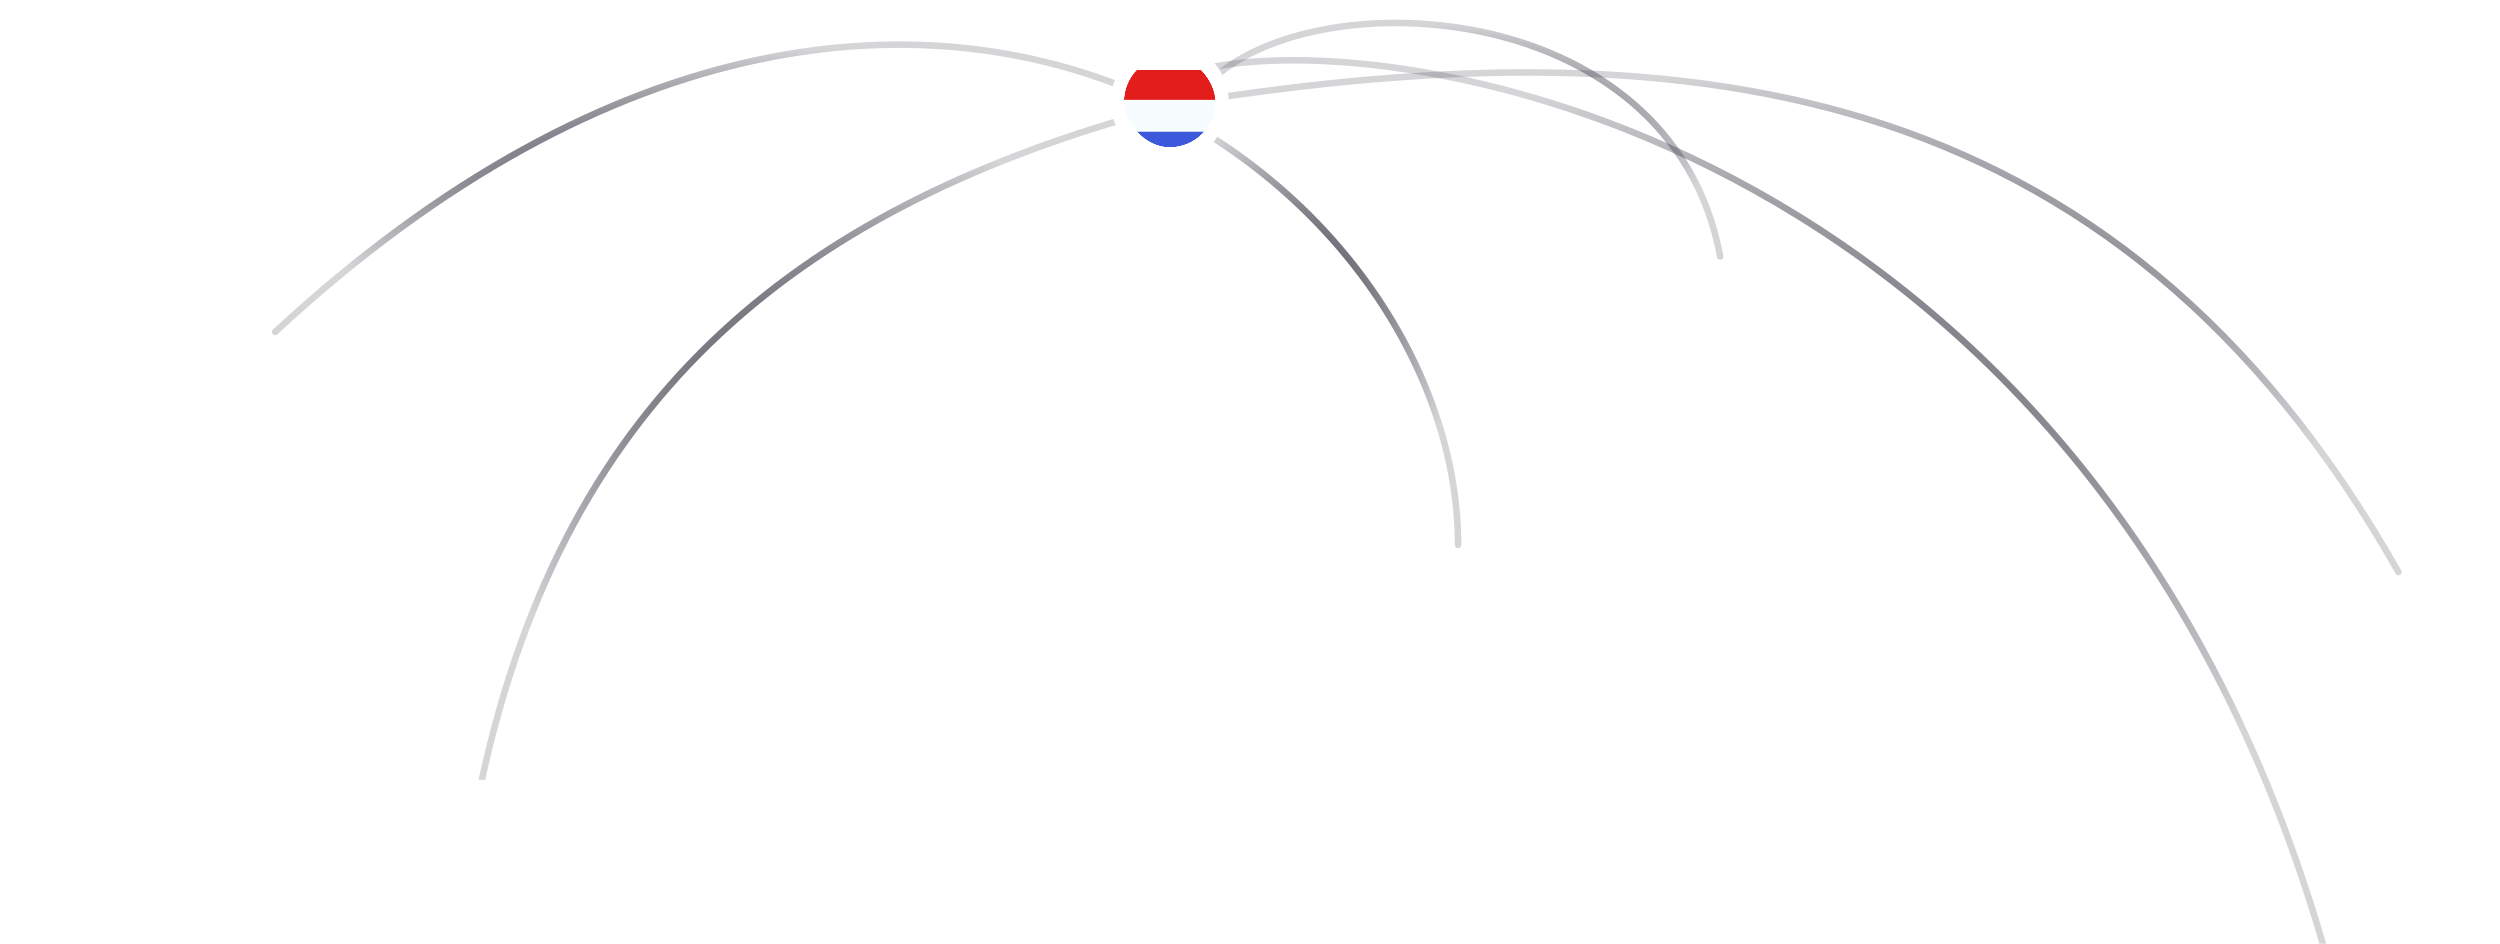 <svg width="763" height="288" viewBox="0 0 763 288" fill="none" xmlns="http://www.w3.org/2000/svg">
<g clip-path="url(#clip0_434_2)">
<path d="M354 32.566C512 6.291 645 21.291 732 174.566" stroke="url(#paint0_radial_434_2)" stroke-width="2" stroke-linecap="round"/>
<path d="M445 166.291C445 113.831 407.931 57.708 349 30.439" stroke="url(#paint1_radial_434_2)" stroke-width="2" stroke-linecap="round"/>
<path d="M367.5 26.791C397 -6.71 510 -2.71 525 78.29" stroke="url(#paint2_radial_434_2)" stroke-width="2" stroke-linecap="round"/>
<path d="M362.5 22.291C418 4.957 636 37.291 709 288.29" stroke="url(#paint3_radial_434_2)" stroke-width="2" stroke-linecap="round"/>
</g>
<g clip-path="url(#clip1_434_2)">
<path d="M84 101.29C186.866 5.925 283.991 -1.032 352 30.439" stroke="url(#paint4_radial_434_2)" stroke-width="2" stroke-linecap="round"/>
<path d="M354 33.291C246.5 62.395 173 118.291 147 238.291" stroke="url(#paint5_radial_434_2)" stroke-width="2" stroke-linecap="round"/>
</g>
<g filter="url(#filter0_d_434_2)">
<path d="M355.15 50.04C341.528 30.284 339 28.258 339 21C339 11.058 347.058 3 357 3C366.942 3 375 11.058 375 21C375 28.258 372.472 30.28 358.85 50.032C358.643 50.33 358.367 50.574 358.046 50.742C357.725 50.91 357.368 50.999 357.005 51C356.642 51 356.285 50.913 355.963 50.746C355.641 50.579 355.364 50.337 355.156 50.04L355.152 50.032L355.15 50.04Z" fill="white"/>
<g clip-path="url(#clip2_434_2)">
<g filter="url(#filter1_d_434_2)">
<g clip-path="url(#clip3_434_2)">
<mask id="mask0_434_2" style="mask-type:alpha" maskUnits="userSpaceOnUse" x="337" y="5" width="40" height="31">
<rect x="337.562" y="5.912" width="38.874" height="29.156" fill="white"/>
</mask>
<g mask="url(#mask0_434_2)">
<path fill-rule="evenodd" clip-rule="evenodd" d="M337.562 5.912V35.067H376.437V5.912H337.562Z" fill="#F7FCFF"/>
<mask id="mask1_434_2" style="mask-type:alpha" maskUnits="userSpaceOnUse" x="337" y="5" width="40" height="31">
<path fill-rule="evenodd" clip-rule="evenodd" d="M337.562 5.912V35.067H376.437V5.912H337.562Z" fill="white"/>
</mask>
<g mask="url(#mask1_434_2)">
<path fill-rule="evenodd" clip-rule="evenodd" d="M337.562 5.912V15.63H376.437V5.912H337.562Z" fill="#E31D1C"/>
<path fill-rule="evenodd" clip-rule="evenodd" d="M337.562 25.348V35.067H376.437V25.348H337.562Z" fill="#3D58DB"/>
</g>
</g>
</g>
</g>
</g>
</g>
<defs>
<filter id="filter0_d_434_2" x="329" y="3" width="56" height="67.999" filterUnits="userSpaceOnUse" color-interpolation-filters="sRGB">
<feFlood flood-opacity="0" result="BackgroundImageFix"/>
<feColorMatrix in="SourceAlpha" type="matrix" values="0 0 0 0 0 0 0 0 0 0 0 0 0 0 0 0 0 0 127 0" result="hardAlpha"/>
<feOffset dy="10"/>
<feGaussianBlur stdDeviation="5"/>
<feComposite in2="hardAlpha" operator="out"/>
<feColorMatrix type="matrix" values="0 0 0 0 0 0 0 0 0 0 0 0 0 0 0 0 0 0 0.2 0"/>
<feBlend mode="normal" in2="BackgroundImageFix" result="effect1_dropShadow_434_2"/>
<feBlend mode="normal" in="SourceGraphic" in2="effect1_dropShadow_434_2" result="shape"/>
</filter>
<filter id="filter1_d_434_2" x="329.711" y="4.059" width="52.593" height="43.089" filterUnits="userSpaceOnUse" color-interpolation-filters="sRGB">
<feFlood flood-opacity="0" result="BackgroundImageFix"/>
<feColorMatrix in="SourceAlpha" type="matrix" values="0 0 0 0 0 0 0 0 0 0 0 0 0 0 0 0 0 0 127 0" result="hardAlpha"/>
<feOffset dy="4.859"/>
<feGaussianBlur stdDeviation="3.644"/>
<feColorMatrix type="matrix" values="0 0 0 0 0 0 0 0 0 0 0 0 0 0 0 0 0 0 0.1 0"/>
<feBlend mode="normal" in2="BackgroundImageFix" result="effect1_dropShadow_434_2"/>
<feBlend mode="normal" in="SourceGraphic" in2="effect1_dropShadow_434_2" result="shape"/>
</filter>
<radialGradient id="paint0_radial_434_2" cx="0" cy="0" r="1" gradientUnits="userSpaceOnUse" gradientTransform="translate(543 98.339) rotate(90) scale(76.227 189)">
<stop stop-color="#2F2F3D"/>
<stop offset="1" stop-color="#2F2F3D" stop-opacity="0.2"/>
</radialGradient>
<radialGradient id="paint1_radial_434_2" cx="0" cy="0" r="1" gradientUnits="userSpaceOnUse" gradientTransform="translate(397 98.365) rotate(90) scale(67.926 48)">
<stop stop-color="#2F2F3D"/>
<stop offset="1" stop-color="#2F2F3D" stop-opacity="0.2"/>
</radialGradient>
<radialGradient id="paint2_radial_434_2" cx="0" cy="0" r="1" gradientUnits="userSpaceOnUse" gradientTransform="translate(446.25 42.648) rotate(90) scale(35.642 78.75)">
<stop stop-color="#2F2F3D"/>
<stop offset="1" stop-color="#2F2F3D" stop-opacity="0.2"/>
</radialGradient>
<radialGradient id="paint3_radial_434_2" cx="0" cy="0" r="1" gradientUnits="userSpaceOnUse" gradientTransform="translate(535.75 153.342) rotate(90) scale(134.948 173.25)">
<stop stop-color="#2F2F3D"/>
<stop offset="1" stop-color="#2F2F3D" stop-opacity="0.2"/>
</radialGradient>
<radialGradient id="paint4_radial_434_2" cx="0" cy="0" r="1" gradientUnits="userSpaceOnUse" gradientTransform="translate(218 57.459) rotate(90) scale(43.832 134)">
<stop stop-color="#2F2F3D"/>
<stop offset="1" stop-color="#2F2F3D" stop-opacity="0.2"/>
</radialGradient>
<radialGradient id="paint5_radial_434_2" cx="0" cy="0" r="1" gradientUnits="userSpaceOnUse" gradientTransform="translate(250.5 135.791) rotate(90) scale(102.5 103.5)">
<stop stop-color="#2F2F3D"/>
<stop offset="1" stop-color="#2F2F3D" stop-opacity="0.2"/>
</radialGradient>
<clipPath id="clip0_434_2">
<rect width="420" height="288" fill="white" transform="matrix(-1 0 0 1 763 0)"/>
</clipPath>
<clipPath id="clip1_434_2">
<rect width="354" height="231" fill="white" transform="translate(0 7)"/>
</clipPath>
<clipPath id="clip2_434_2">
<rect x="343" y="7" width="28" height="28" rx="14" fill="white"/>
</clipPath>
<clipPath id="clip3_434_2">
<rect x="337" y="6.489" width="38.015" height="28.511" rx="2.43" fill="white"/>
</clipPath>
</defs>
</svg>

